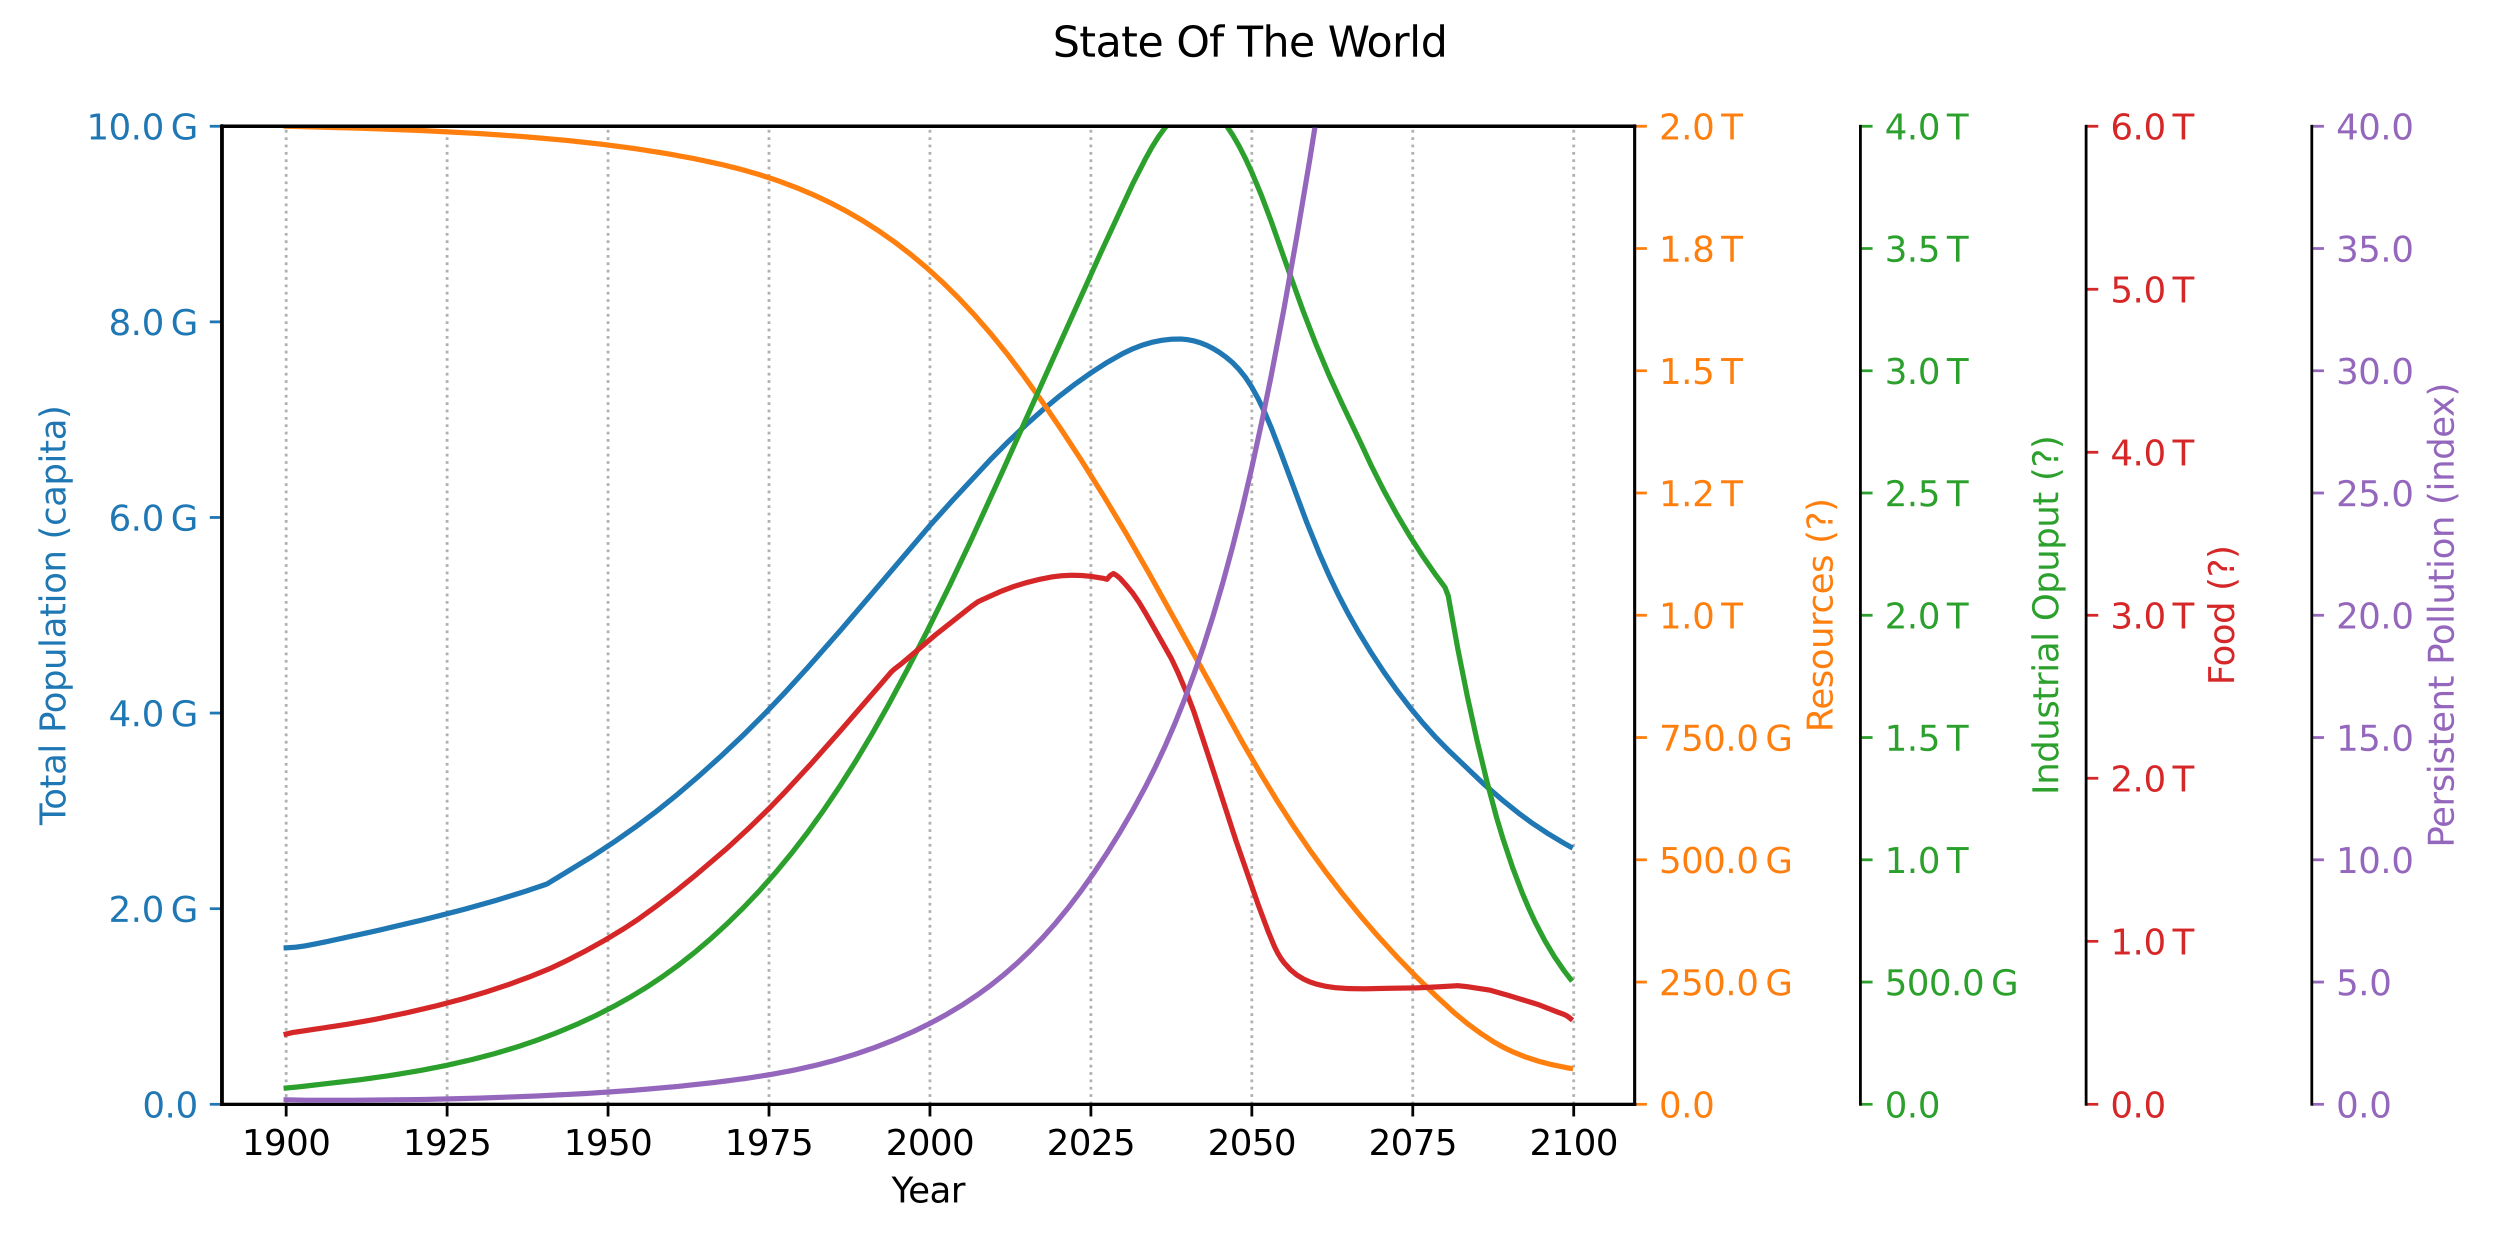 <svg xmlns="http://www.w3.org/2000/svg" xmlns:xlink="http://www.w3.org/1999/xlink" width="960" height="480" viewBox="0 0 720 360"><defs><style>*{stroke-linejoin:round;stroke-linecap:butt}</style></defs><g id="figure_1"><path id="patch_1" d="M0 360h720V0H0z" style="fill:#fff"/><g id="axes_1"><path id="patch_2" d="M63.92 318.04H470.8V36.36H63.92z" style="fill:#fff"/><g id="matplotlib.axis_1"><g id="xtick_1"><path id="line2d_1" d="M82.415 318.04V36.36" clip-path="url(#pac7e4b81dc)" style="fill:none;stroke-dasharray:.8,1.32;stroke-dashoffset:0;stroke:#b0b0b0;stroke-width:.8"/><g id="line2d_2"><defs><path id="mb99f32b065" d="M0 0v3.5" style="stroke:#000;stroke-width:.8"/></defs><use xlink:href="#mb99f32b065" x="82.415" y="318.04" style="stroke:#000;stroke-width:.8"/></g><g id="text_1" transform="matrix(.1 0 0 -.1 69.69 332.638)"><defs><path id="DejaVuSans-31" d="M794 531h1031v3560L703 3866v575l1116 225h631V531h1031V0H794v531z" transform="scale(.016)"/><path id="DejaVuSans-39" d="M703 97v575q238-113 481-172 244-59 479-59 625 0 954 420 330 420 377 1277-181-269-460-413-278-144-615-144-700 0-1108 423-408 424-408 1159 0 718 425 1152 425 435 1131 435 810 0 1236-621 427-620 427-1801 0-1103-524-1761Q2575-91 1691-91q-238 0-482 47Q966 3 703 97zm1256 1978q425 0 673 290 249 291 249 798 0 503-249 795-248 292-673 292t-673-292q-248-292-248-795 0-507 248-798 248-290 673-290z" transform="scale(.016)"/><path id="DejaVuSans-30" d="M2034 4250q-487 0-733-480-245-479-245-1442 0-959 245-1439 246-480 733-480 491 0 736 480 246 480 246 1439 0 963-246 1442-245 480-736 480zm0 500q785 0 1199-621 414-620 414-1801 0-1178-414-1799Q2819-91 2034-91q-784 0-1198 620-414 621-414 1799 0 1181 414 1801 414 621 1198 621z" transform="scale(.016)"/></defs><use xlink:href="#DejaVuSans-31"/><use xlink:href="#DejaVuSans-39" x="63.623"/><use xlink:href="#DejaVuSans-30" x="127.246"/><use xlink:href="#DejaVuSans-30" x="190.869"/></g></g><g id="xtick_2"><path id="line2d_3" d="M128.767 318.04V36.36" clip-path="url(#pac7e4b81dc)" style="fill:none;stroke-dasharray:.8,1.32;stroke-dashoffset:0;stroke:#b0b0b0;stroke-width:.8"/><use xlink:href="#mb99f32b065" id="line2d_4" x="128.767" y="318.04" style="stroke:#000;stroke-width:.8"/><g id="text_2" transform="matrix(.1 0 0 -.1 116.042 332.638)"><defs><path id="DejaVuSans-32" d="M1228 531h2203V0H469v531q359 372 979 998 621 627 780 809 303 340 423 576 121 236 121 464 0 372-261 606-261 235-680 235-297 0-627-103-329-103-704-313v638q381 153 712 231 332 78 607 78 725 0 1156-363 431-362 431-968 0-288-108-546-107-257-392-607-78-91-497-524-418-433-1181-1211z" transform="scale(.016)"/><path id="DejaVuSans-35" d="M691 4666h2478v-532H1269V2991q137 47 274 70 138 23 276 23 781 0 1237-428 457-428 457-1159 0-753-469-1171Q2575-91 1722-91q-294 0-599 50Q819 9 494 109v635q281-153 581-228t634-75q541 0 856 284 316 284 316 772 0 487-316 771-315 285-856 285-253 0-505-56-251-56-513-175v2344z" transform="scale(.016)"/></defs><use xlink:href="#DejaVuSans-31"/><use xlink:href="#DejaVuSans-39" x="63.623"/><use xlink:href="#DejaVuSans-32" x="127.246"/><use xlink:href="#DejaVuSans-35" x="190.869"/></g></g><g id="xtick_3"><path id="line2d_5" d="M175.119 318.04V36.36" clip-path="url(#pac7e4b81dc)" style="fill:none;stroke-dasharray:.8,1.32;stroke-dashoffset:0;stroke:#b0b0b0;stroke-width:.8"/><use xlink:href="#mb99f32b065" id="line2d_6" x="175.119" y="318.04" style="stroke:#000;stroke-width:.8"/><g id="text_3" transform="matrix(.1 0 0 -.1 162.394 332.638)"><use xlink:href="#DejaVuSans-31"/><use xlink:href="#DejaVuSans-39" x="63.623"/><use xlink:href="#DejaVuSans-35" x="127.246"/><use xlink:href="#DejaVuSans-30" x="190.869"/></g></g><g id="xtick_4"><path id="line2d_7" d="M221.471 318.04V36.36" clip-path="url(#pac7e4b81dc)" style="fill:none;stroke-dasharray:.8,1.32;stroke-dashoffset:0;stroke:#b0b0b0;stroke-width:.8"/><use xlink:href="#mb99f32b065" id="line2d_8" x="221.471" y="318.04" style="stroke:#000;stroke-width:.8"/><g id="text_4" transform="matrix(.1 0 0 -.1 208.746 332.638)"><defs><path id="DejaVuSans-37" d="M525 4666h3000v-269L1831 0h-659l1594 4134H525v532z" transform="scale(.016)"/></defs><use xlink:href="#DejaVuSans-31"/><use xlink:href="#DejaVuSans-39" x="63.623"/><use xlink:href="#DejaVuSans-37" x="127.246"/><use xlink:href="#DejaVuSans-35" x="190.869"/></g></g><g id="xtick_5"><path id="line2d_9" d="M267.824 318.04V36.36" clip-path="url(#pac7e4b81dc)" style="fill:none;stroke-dasharray:.8,1.32;stroke-dashoffset:0;stroke:#b0b0b0;stroke-width:.8"/><use xlink:href="#mb99f32b065" id="line2d_10" x="267.824" y="318.04" style="stroke:#000;stroke-width:.8"/><g id="text_5" transform="matrix(.1 0 0 -.1 255.099 332.638)"><use xlink:href="#DejaVuSans-32"/><use xlink:href="#DejaVuSans-30" x="63.623"/><use xlink:href="#DejaVuSans-30" x="127.246"/><use xlink:href="#DejaVuSans-30" x="190.869"/></g></g><g id="xtick_6"><path id="line2d_11" d="M314.176 318.04V36.36" clip-path="url(#pac7e4b81dc)" style="fill:none;stroke-dasharray:.8,1.32;stroke-dashoffset:0;stroke:#b0b0b0;stroke-width:.8"/><use xlink:href="#mb99f32b065" id="line2d_12" x="314.176" y="318.04" style="stroke:#000;stroke-width:.8"/><g id="text_6" transform="matrix(.1 0 0 -.1 301.45 332.638)"><use xlink:href="#DejaVuSans-32"/><use xlink:href="#DejaVuSans-30" x="63.623"/><use xlink:href="#DejaVuSans-32" x="127.246"/><use xlink:href="#DejaVuSans-35" x="190.869"/></g></g><g id="xtick_7"><path id="line2d_13" d="M360.528 318.04V36.36" clip-path="url(#pac7e4b81dc)" style="fill:none;stroke-dasharray:.8,1.32;stroke-dashoffset:0;stroke:#b0b0b0;stroke-width:.8"/><use xlink:href="#mb99f32b065" id="line2d_14" x="360.528" y="318.04" style="stroke:#000;stroke-width:.8"/><g id="text_7" transform="matrix(.1 0 0 -.1 347.803 332.638)"><use xlink:href="#DejaVuSans-32"/><use xlink:href="#DejaVuSans-30" x="63.623"/><use xlink:href="#DejaVuSans-35" x="127.246"/><use xlink:href="#DejaVuSans-30" x="190.869"/></g></g><g id="xtick_8"><path id="line2d_15" d="M406.88 318.04V36.36" clip-path="url(#pac7e4b81dc)" style="fill:none;stroke-dasharray:.8,1.32;stroke-dashoffset:0;stroke:#b0b0b0;stroke-width:.8"/><use xlink:href="#mb99f32b065" id="line2d_16" x="406.88" y="318.04" style="stroke:#000;stroke-width:.8"/><g id="text_8" transform="matrix(.1 0 0 -.1 394.155 332.638)"><use xlink:href="#DejaVuSans-32"/><use xlink:href="#DejaVuSans-30" x="63.623"/><use xlink:href="#DejaVuSans-37" x="127.246"/><use xlink:href="#DejaVuSans-35" x="190.869"/></g></g><g id="xtick_9"><path id="line2d_17" d="M453.232 318.04V36.36" clip-path="url(#pac7e4b81dc)" style="fill:none;stroke-dasharray:.8,1.32;stroke-dashoffset:0;stroke:#b0b0b0;stroke-width:.8"/><use xlink:href="#mb99f32b065" id="line2d_18" x="453.232" y="318.04" style="stroke:#000;stroke-width:.8"/><g id="text_9" transform="matrix(.1 0 0 -.1 440.507 332.638)"><use xlink:href="#DejaVuSans-32"/><use xlink:href="#DejaVuSans-31" x="63.623"/><use xlink:href="#DejaVuSans-30" x="127.246"/><use xlink:href="#DejaVuSans-30" x="190.869"/></g></g><g id="text_10" transform="matrix(.1 0 0 -.1 256.772 346.317)"><defs><path id="DejaVuSans-59" d="M-13 4666h679l1293-1919 1285 1919h678L2272 2222V0h-634v2222L-13 4666z" transform="scale(.016)"/><path id="DejaVuSans-65" d="M3597 1894v-281H953q38-594 358-905t892-311q331 0 642 81t618 244V178Q3153 47 2828-22t-659-69q-838 0-1327 487-489 488-489 1320 0 859 464 1363 464 505 1252 505 706 0 1117-455 411-454 411-1235zm-575 169q-6 471-264 752-258 282-683 282-481 0-770-272t-333-766l2050 4z" transform="scale(.016)"/><path id="DejaVuSans-61" d="M2194 1759q-697 0-966-159t-269-544q0-306 202-486 202-179 548-179 479 0 768 339t289 901v128h-572zm1147 238V0h-575v531q-197-318-491-470T1556-91q-537 0-855 302-317 302-317 808 0 590 395 890 396 300 1180 300h807v57q0 397-261 614t-733 217q-300 0-585-72-284-72-546-216v532q315 122 612 182 297 61 578 61 760 0 1135-394 375-393 375-1193z" transform="scale(.016)"/><path id="DejaVuSans-72" d="M2631 2963q-97 56-211 82-114 27-251 27-488 0-749-317t-261-911V0H581v3500h578v-544q182 319 472 473 291 155 707 155 59 0 131-8 72-7 159-23l3-590z" transform="scale(.016)"/></defs><use xlink:href="#DejaVuSans-59"/><use xlink:href="#DejaVuSans-65" x="47.834"/><use xlink:href="#DejaVuSans-61" x="109.357"/><use xlink:href="#DejaVuSans-72" x="170.637"/></g></g><g id="matplotlib.axis_2"><g id="ytick_1"><g id="line2d_19"><defs><path id="m8dda32ff26" d="M0 0h-3.5" style="stroke:#1f77b4;stroke-width:.8"/></defs><use xlink:href="#m8dda32ff26" x="63.92" y="318.04" style="fill:#1f77b4;stroke:#1f77b4;stroke-width:.8"/></g><g id="text_11" style="fill:#1f77b4" transform="matrix(.1 0 0 -.1 41.017 321.84)"><defs><path id="DejaVuSans-2e" d="M684 794h660V0H684v794z" transform="scale(.016)"/></defs><use xlink:href="#DejaVuSans-30"/><use xlink:href="#DejaVuSans-2e" x="63.623"/><use xlink:href="#DejaVuSans-30" x="95.41"/></g></g><g id="ytick_2"><use xlink:href="#m8dda32ff26" id="line2d_20" x="63.92" y="261.704" style="fill:#1f77b4;stroke:#1f77b4;stroke-width:.8"/><g id="text_12" style="fill:#1f77b4" transform="matrix(.1 0 0 -.1 31.272 265.503)"><defs><path id="DejaVuSans-47" d="M3809 666v1253H2778v519h1656V434q-365-259-806-392-440-133-940-133-1094 0-1712 639-617 640-617 1780 0 1144 617 1783 618 639 1712 639 456 0 867-113 411-112 758-331v-672q-350 297-744 447t-828 150q-857 0-1287-478-429-478-429-1425 0-944 429-1422 430-478 1287-478 334 0 596 58 263 58 472 180z" transform="scale(.016)"/></defs><use xlink:href="#DejaVuSans-32"/><use xlink:href="#DejaVuSans-2e" x="63.623"/><use xlink:href="#DejaVuSans-30" x="95.41"/><use xlink:href="#DejaVuSans-2009" x="159.033"/><use xlink:href="#DejaVuSans-47" x="179.004"/></g></g><g id="ytick_3"><use xlink:href="#m8dda32ff26" id="line2d_21" x="63.92" y="205.368" style="fill:#1f77b4;stroke:#1f77b4;stroke-width:.8"/><g id="text_13" style="fill:#1f77b4" transform="matrix(.1 0 0 -.1 31.272 209.167)"><defs><path id="DejaVuSans-34" d="M2419 4116 825 1625h1594v2491zm-166 550h794V1625h666v-525h-666V0h-628v1100H313v609l1940 2957z" transform="scale(.016)"/></defs><use xlink:href="#DejaVuSans-34"/><use xlink:href="#DejaVuSans-2e" x="63.623"/><use xlink:href="#DejaVuSans-30" x="95.41"/><use xlink:href="#DejaVuSans-2009" x="159.033"/><use xlink:href="#DejaVuSans-47" x="179.004"/></g></g><g id="ytick_4"><use xlink:href="#m8dda32ff26" id="line2d_22" x="63.92" y="149.032" style="fill:#1f77b4;stroke:#1f77b4;stroke-width:.8"/><g id="text_14" style="fill:#1f77b4" transform="matrix(.1 0 0 -.1 31.272 152.831)"><defs><path id="DejaVuSans-36" d="M2113 2584q-425 0-674-291-248-290-248-796 0-503 248-796 249-292 674-292t673 292q248 293 248 796 0 506-248 796-248 291-673 291zm1253 1979v-575q-238 112-480 171-242 60-480 60-625 0-955-422-329-422-376-1275 184 272 462 417 279 145 613 145 703 0 1111-427 408-426 408-1160 0-719-425-1154Q2819-91 2113-91q-810 0-1238 620-428 621-428 1799 0 1106 525 1764t1409 658q238 0 480-47t505-140z" transform="scale(.016)"/></defs><use xlink:href="#DejaVuSans-36"/><use xlink:href="#DejaVuSans-2e" x="63.623"/><use xlink:href="#DejaVuSans-30" x="95.41"/><use xlink:href="#DejaVuSans-2009" x="159.033"/><use xlink:href="#DejaVuSans-47" x="179.004"/></g></g><g id="ytick_5"><use xlink:href="#m8dda32ff26" id="line2d_23" x="63.92" y="92.696" style="fill:#1f77b4;stroke:#1f77b4;stroke-width:.8"/><g id="text_15" style="fill:#1f77b4" transform="matrix(.1 0 0 -.1 31.272 96.495)"><defs><path id="DejaVuSans-38" d="M2034 2216q-450 0-708-241-257-241-257-662 0-422 257-663 258-241 708-241t709 242q260 243 260 662 0 421-258 662-257 241-711 241zm-631 268q-406 100-633 378-226 279-226 679 0 559 398 884 399 325 1092 325 697 0 1094-325t397-884q0-400-227-679-226-278-629-378 456-106 710-416 255-309 255-755 0-679-414-1042Q2806-91 2034-91q-771 0-1186 362-414 363-414 1042 0 446 256 755 257 310 713 416zm-231 997q0-362 226-565 227-203 636-203 407 0 636 203 230 203 230 565 0 363-230 566-229 203-636 203-409 0-636-203-226-203-226-566z" transform="scale(.016)"/></defs><use xlink:href="#DejaVuSans-38"/><use xlink:href="#DejaVuSans-2e" x="63.623"/><use xlink:href="#DejaVuSans-30" x="95.41"/><use xlink:href="#DejaVuSans-2009" x="159.033"/><use xlink:href="#DejaVuSans-47" x="179.004"/></g></g><g id="ytick_6"><use xlink:href="#m8dda32ff26" id="line2d_24" x="63.92" y="36.36" style="fill:#1f77b4;stroke:#1f77b4;stroke-width:.8"/><g id="text_16" style="fill:#1f77b4" transform="matrix(.1 0 0 -.1 24.91 40.16)"><use xlink:href="#DejaVuSans-31"/><use xlink:href="#DejaVuSans-30" x="63.623"/><use xlink:href="#DejaVuSans-2e" x="127.246"/><use xlink:href="#DejaVuSans-30" x="159.033"/><use xlink:href="#DejaVuSans-2009" x="222.656"/><use xlink:href="#DejaVuSans-47" x="242.627"/></g></g><g id="text_17" style="fill:#1f77b4" transform="matrix(0 -.1 -.1 0 18.83 237.623)"><defs><path id="DejaVuSans-54" d="M-19 4666h3947v-532H2272V0h-634v4134H-19v532z" transform="scale(.016)"/><path id="DejaVuSans-6f" d="M1959 3097q-462 0-731-361t-269-989q0-628 267-989 268-361 733-361 460 0 728 362 269 363 269 988 0 622-269 986-268 364-728 364zm0 487q750 0 1178-488 429-487 429-1349 0-859-429-1349Q2709-91 1959-91q-753 0-1180 489-426 490-426 1349 0 862 426 1349 427 488 1180 488z" transform="scale(.016)"/><path id="DejaVuSans-74" d="M1172 4494v-994h1184v-447H1172V1153q0-428 117-550t477-122h590V0h-590q-666 0-919 248-253 249-253 905v1900H172v447h422v994h578z" transform="scale(.016)"/><path id="DejaVuSans-6c" d="M603 4863h575V0H603v4863z" transform="scale(.016)"/><path id="DejaVuSans-50" d="M1259 4147V2394h794q441 0 681 228 241 228 241 650 0 419-241 647-240 228-681 228h-794zm-631 519h1425q785 0 1186-355 402-355 402-1039 0-691-402-1044-401-353-1186-353h-794V0H628v4666z" transform="scale(.016)"/><path id="DejaVuSans-70" d="M1159 525v-1856H581v4831h578v-531q182 312 458 463 277 152 661 152 638 0 1036-506 399-506 399-1331T3314 415Q2916-91 2278-91q-384 0-661 152-276 152-458 464zm1957 1222q0 634-261 995t-717 361q-457 0-718-361t-261-995q0-634 261-995t718-361q456 0 717 361t261 995z" transform="scale(.016)"/><path id="DejaVuSans-75" d="M544 1381v2119h575V1403q0-497 193-746 194-248 582-248 465 0 735 297 271 297 271 810v1984h575V0h-575v538q-209-319-486-474-276-155-642-155-603 0-916 375-312 375-312 1097zm1447 2203z" transform="scale(.016)"/><path id="DejaVuSans-69" d="M603 3500h575V0H603v3500zm0 1363h575v-729H603v729z" transform="scale(.016)"/><path id="DejaVuSans-6e" d="M3513 2113V0h-575v2094q0 497-194 743-194 247-581 247-466 0-735-297-269-296-269-809V0H581v3500h578v-544q207 316 486 472 280 156 646 156 603 0 912-373 310-373 310-1098z" transform="scale(.016)"/><path id="DejaVuSans-28" d="M1984 4856q-418-718-622-1422-203-703-203-1425 0-721 205-1429t620-1424h-500Q1016-109 783 600T550 2009q0 697 231 1403 232 707 703 1444h500z" transform="scale(.016)"/><path id="DejaVuSans-63" d="M3122 3366v-538q-244 135-489 202t-495 67q-560 0-870-355-309-354-309-995t309-996q310-354 870-354 250 0 495 67t489 202V134Q2881 22 2623-34q-257-57-548-57-791 0-1257 497-465 497-465 1341 0 856 470 1346 471 491 1290 491 265 0 518-55 253-54 491-163z" transform="scale(.016)"/><path id="DejaVuSans-29" d="M513 4856h500q468-737 701-1444 233-706 233-1403 0-700-233-1409T1013-844H513q415 716 620 1424t205 1429q0 722-205 1425-205 704-620 1422z" transform="scale(.016)"/></defs><use xlink:href="#DejaVuSans-54"/><use xlink:href="#DejaVuSans-6f" x="44.084"/><use xlink:href="#DejaVuSans-74" x="105.266"/><use xlink:href="#DejaVuSans-61" x="144.475"/><use xlink:href="#DejaVuSans-6c" x="205.754"/><use xlink:href="#DejaVuSans-20" x="233.537"/><use xlink:href="#DejaVuSans-50" x="265.324"/><use xlink:href="#DejaVuSans-6f" x="322.002"/><use xlink:href="#DejaVuSans-70" x="383.184"/><use xlink:href="#DejaVuSans-75" x="446.66"/><use xlink:href="#DejaVuSans-6c" x="510.039"/><use xlink:href="#DejaVuSans-61" x="537.822"/><use xlink:href="#DejaVuSans-74" x="599.102"/><use xlink:href="#DejaVuSans-69" x="638.311"/><use xlink:href="#DejaVuSans-6f" x="666.094"/><use xlink:href="#DejaVuSans-6e" x="727.275"/><use xlink:href="#DejaVuSans-20" x="790.654"/><use xlink:href="#DejaVuSans-28" x="822.441"/><use xlink:href="#DejaVuSans-63" x="861.455"/><use xlink:href="#DejaVuSans-61" x="916.436"/><use xlink:href="#DejaVuSans-70" x="977.715"/><use xlink:href="#DejaVuSans-69" x="1041.191"/><use xlink:href="#DejaVuSans-74" x="1068.975"/><use xlink:href="#DejaVuSans-61" x="1108.184"/><use xlink:href="#DejaVuSans-29" x="1169.463"/></g></g><path id="line2d_25" d="m82.415 272.971 2.78-.173 2.782-.397 5.562-1.095 14.833-3.238 13.905-3.27 11.125-2.84 9.27-2.593 8.344-2.573 6.49-2.196 12.978-7.916 6.49-4.27 6.488-4.561 5.563-4.18 5.562-4.46 6.49-5.54 6.489-5.829 6.489-6.125 6.49-6.47 5.562-5.84 6.489-7.126 9.27-10.517 9.27-10.83 16.688-19.596 6.489-7.207 11.124-11.964 4.636-4.693 5.562-5.269 4.635-4.114 4.635-3.848 4.636-3.57 4.635-3.287 4.635-2.987 4.635-2.627 2.781-1.313 2.781-1.07 2.782-.813 2.78-.564 2.782-.32 2.781-.05 1.854.177 1.854.353 1.854.543 1.854.744 1.854.942 1.855 1.135 1.854 1.342 1.854 1.555 1.854 1.922 1.854 2.313 1.854 2.848 1.854 3.388 1.854 3.867 1.854 4.354 2.781 7.256 7.417 19.93 3.708 9.147 2.781 6.304 2.781 5.79 2.781 5.322 2.781 4.906 3.709 6.093 3.708 5.649 3.708 5.225 3.708 4.857 3.708 4.499 3.709 4.144 3.708 3.779 10.197 9.736 5.563 4.791 4.635 3.723 3.708 2.729 4.635 3.074 4.635 2.785 1.854 1.033h0" clip-path="url(#pac7e4b81dc)" style="fill:none;stroke:#1f77b4;stroke-width:1.5;stroke-linecap:square"/><path id="patch_3" d="M63.92 318.04V36.36" style="fill:none;stroke:#000;stroke-width:.8;stroke-linejoin:miter;stroke-linecap:square"/><path id="patch_4" d="M470.8 318.04V36.36" style="fill:none;stroke:#000;stroke-width:.8;stroke-linejoin:miter;stroke-linecap:square"/><path id="patch_5" d="M63.92 318.04H470.8" style="fill:none;stroke:#000;stroke-width:.8;stroke-linejoin:miter;stroke-linecap:square"/><path id="patch_6" d="M63.92 36.36H470.8" style="fill:none;stroke:#000;stroke-width:.8;stroke-linejoin:miter;stroke-linecap:square"/></g><g id="axes_2"><g id="matplotlib.axis_3"><g id="ytick_7"><g id="line2d_26"><defs><path id="m9656d12b84" d="M0 0h3.5" style="stroke:#ff7f0e;stroke-width:.8"/></defs><use xlink:href="#m9656d12b84" x="470.8" y="318.04" style="fill:#ff7f0e;stroke:#ff7f0e;stroke-width:.8"/></g><g id="text_18" style="fill:#ff7f0e" transform="matrix(.1 0 0 -.1 477.8 321.84)"><use xlink:href="#DejaVuSans-30"/><use xlink:href="#DejaVuSans-2e" x="63.623"/><use xlink:href="#DejaVuSans-30" x="95.41"/></g></g><g id="ytick_8"><use xlink:href="#m9656d12b84" id="line2d_27" x="470.8" y="282.83" style="fill:#ff7f0e;stroke:#ff7f0e;stroke-width:.8"/><g id="text_19" style="fill:#ff7f0e" transform="matrix(.1 0 0 -.1 477.8 286.63)"><use xlink:href="#DejaVuSans-32"/><use xlink:href="#DejaVuSans-35" x="63.623"/><use xlink:href="#DejaVuSans-30" x="127.246"/><use xlink:href="#DejaVuSans-2e" x="190.869"/><use xlink:href="#DejaVuSans-30" x="222.656"/><use xlink:href="#DejaVuSans-2009" x="286.279"/><use xlink:href="#DejaVuSans-47" x="306.25"/></g></g><g id="ytick_9"><use xlink:href="#m9656d12b84" id="line2d_28" x="470.8" y="247.62" style="fill:#ff7f0e;stroke:#ff7f0e;stroke-width:.8"/><g id="text_20" style="fill:#ff7f0e" transform="matrix(.1 0 0 -.1 477.8 251.42)"><use xlink:href="#DejaVuSans-35"/><use xlink:href="#DejaVuSans-30" x="63.623"/><use xlink:href="#DejaVuSans-30" x="127.246"/><use xlink:href="#DejaVuSans-2e" x="190.869"/><use xlink:href="#DejaVuSans-30" x="222.656"/><use xlink:href="#DejaVuSans-2009" x="286.279"/><use xlink:href="#DejaVuSans-47" x="306.25"/></g></g><g id="ytick_10"><use xlink:href="#m9656d12b84" id="line2d_29" x="470.8" y="212.41" style="fill:#ff7f0e;stroke:#ff7f0e;stroke-width:.8"/><g id="text_21" style="fill:#ff7f0e" transform="matrix(.1 0 0 -.1 477.8 216.21)"><use xlink:href="#DejaVuSans-37"/><use xlink:href="#DejaVuSans-35" x="63.623"/><use xlink:href="#DejaVuSans-30" x="127.246"/><use xlink:href="#DejaVuSans-2e" x="190.869"/><use xlink:href="#DejaVuSans-30" x="222.656"/><use xlink:href="#DejaVuSans-2009" x="286.279"/><use xlink:href="#DejaVuSans-47" x="306.25"/></g></g><g id="ytick_11"><use xlink:href="#m9656d12b84" id="line2d_30" x="470.8" y="177.2" style="fill:#ff7f0e;stroke:#ff7f0e;stroke-width:.8"/><g id="text_22" style="fill:#ff7f0e" transform="matrix(.1 0 0 -.1 477.8 181)"><use xlink:href="#DejaVuSans-31"/><use xlink:href="#DejaVuSans-2e" x="63.623"/><use xlink:href="#DejaVuSans-30" x="95.41"/><use xlink:href="#DejaVuSans-2009" x="159.033"/><use xlink:href="#DejaVuSans-54" x="179.004"/></g></g><g id="ytick_12"><use xlink:href="#m9656d12b84" id="line2d_31" x="470.8" y="141.99" style="fill:#ff7f0e;stroke:#ff7f0e;stroke-width:.8"/><g id="text_23" style="fill:#ff7f0e" transform="matrix(.1 0 0 -.1 477.8 145.79)"><use xlink:href="#DejaVuSans-31"/><use xlink:href="#DejaVuSans-2e" x="63.623"/><use xlink:href="#DejaVuSans-32" x="95.41"/><use xlink:href="#DejaVuSans-2009" x="159.033"/><use xlink:href="#DejaVuSans-54" x="179.004"/></g></g><g id="ytick_13"><use xlink:href="#m9656d12b84" id="line2d_32" x="470.8" y="106.78" style="fill:#ff7f0e;stroke:#ff7f0e;stroke-width:.8"/><g id="text_24" style="fill:#ff7f0e" transform="matrix(.1 0 0 -.1 477.8 110.58)"><use xlink:href="#DejaVuSans-31"/><use xlink:href="#DejaVuSans-2e" x="63.623"/><use xlink:href="#DejaVuSans-35" x="95.41"/><use xlink:href="#DejaVuSans-2009" x="159.033"/><use xlink:href="#DejaVuSans-54" x="179.004"/></g></g><g id="ytick_14"><use xlink:href="#m9656d12b84" id="line2d_33" x="470.8" y="71.57" style="fill:#ff7f0e;stroke:#ff7f0e;stroke-width:.8"/><g id="text_25" style="fill:#ff7f0e" transform="matrix(.1 0 0 -.1 477.8 75.37)"><use xlink:href="#DejaVuSans-31"/><use xlink:href="#DejaVuSans-2e" x="63.623"/><use xlink:href="#DejaVuSans-38" x="95.41"/><use xlink:href="#DejaVuSans-2009" x="159.033"/><use xlink:href="#DejaVuSans-54" x="179.004"/></g></g><g id="ytick_15"><use xlink:href="#m9656d12b84" id="line2d_34" x="470.8" y="36.36" style="fill:#ff7f0e;stroke:#ff7f0e;stroke-width:.8"/><g id="text_26" style="fill:#ff7f0e" transform="matrix(.1 0 0 -.1 477.8 40.16)"><use xlink:href="#DejaVuSans-32"/><use xlink:href="#DejaVuSans-2e" x="63.623"/><use xlink:href="#DejaVuSans-30" x="95.41"/><use xlink:href="#DejaVuSans-2009" x="159.033"/><use xlink:href="#DejaVuSans-54" x="179.004"/></g></g><g id="text_27" style="fill:#ff7f0e" transform="matrix(0 -.1 -.1 0 527.772 210.877)"><defs><path id="DejaVuSans-52" d="M2841 2188q203-69 395-294t386-619L4263 0h-679l-596 1197q-232 469-449 622t-592 153h-688V0H628v4666h1425q800 0 1194-335 394-334 394-1009 0-441-205-732-205-290-595-402zM1259 4147V2491h794q456 0 689 211t233 620q0 409-233 617t-689 208h-794z" transform="scale(.016)"/><path id="DejaVuSans-73" d="M2834 3397v-544q-243 125-506 187-262 63-544 63-428 0-642-131t-214-394q0-200 153-314t616-217l197-44q612-131 870-370t258-667q0-488-386-773Q2250-91 1575-91q-281 0-586 55T347 128v594q319-166 628-249 309-82 613-82 406 0 624 139 219 139 219 392 0 234-158 359-157 125-692 241l-200 47q-534 112-772 345-237 233-237 639 0 494 350 762 350 269 994 269 318 0 599-47 282-46 519-140z" transform="scale(.016)"/><path id="DejaVuSans-3f" d="M1222 794h634V0h-634v794zm616 459h-597v481q0 316 87 519 88 203 369 472l281 278q178 166 258 313t80 300q0 278-205 450t-542 172q-247 0-527-110-279-109-583-319v588q294 178 595 265 302 88 624 88 575 0 923-303 349-303 349-800 0-238-113-452-112-214-393-482l-275-269q-147-147-208-230t-86-161q-19-65-28-159t-9-256v-385z" transform="scale(.016)"/></defs><use xlink:href="#DejaVuSans-52"/><use xlink:href="#DejaVuSans-65" x="64.982"/><use xlink:href="#DejaVuSans-73" x="126.506"/><use xlink:href="#DejaVuSans-6f" x="178.605"/><use xlink:href="#DejaVuSans-75" x="239.787"/><use xlink:href="#DejaVuSans-72" x="303.166"/><use xlink:href="#DejaVuSans-63" x="342.029"/><use xlink:href="#DejaVuSans-65" x="397.01"/><use xlink:href="#DejaVuSans-73" x="458.533"/><use xlink:href="#DejaVuSans-20" x="510.633"/><use xlink:href="#DejaVuSans-28" x="542.42"/><use xlink:href="#DejaVuSans-3f" x="581.434"/><use xlink:href="#DejaVuSans-29" x="634.51"/></g></g><path id="line2d_35" d="m82.415 36.36 21.322.565 18.54.711 15.76.831 12.979.898 12.051 1.062 10.198 1.112 9.27 1.215 9.27 1.449 8.344 1.538 7.417 1.584 5.562 1.373 5.562 1.593 5.562 1.833 5.563 2.098 4.635 1.97 4.635 2.189 4.635 2.425 4.636 2.682 4.635 2.955 4.635 3.248 4.635 3.56 4.635 3.886 4.636 4.228 4.635 4.582 4.635 4.952 4.635 5.334 4.636 5.724 4.635 6.122 5.562 7.773 5.562 8.145 5.563 8.509 6.489 10.378 6.49 10.847 6.489 11.287 8.343 15.017 18.54 33.638 5.563 9.57 4.635 7.598 4.636 7.19 4.635 6.775 4.635 6.386 4.635 6.037 5.563 6.836 4.635 5.37 5.562 6.08 5.562 5.73 5.563 5.417 5.562 5.114 3.708 3.05 3.708 2.727 3.708 2.433 2.782 1.571 2.78 1.35 3.709 1.5 3.708 1.21 3.708.973 4.635.942.927.159h0" clip-path="url(#pac7e4b81dc)" style="fill:none;stroke:#ff7f0e;stroke-width:1.5;stroke-linecap:square"/><path id="patch_7" d="M63.92 318.04V36.36" style="fill:none;stroke:#000;stroke-width:.8;stroke-linejoin:miter;stroke-linecap:square"/><path id="patch_8" d="M470.8 318.04V36.36" style="fill:none;stroke:#000;stroke-width:.8;stroke-linejoin:miter;stroke-linecap:square"/><path id="patch_9" d="M63.92 318.04H470.8" style="fill:none;stroke:#000;stroke-width:.8;stroke-linejoin:miter;stroke-linecap:square"/><path id="patch_10" d="M63.92 36.36H470.8" style="fill:none;stroke:#000;stroke-width:.8;stroke-linejoin:miter;stroke-linecap:square"/></g><g id="axes_3"><g id="matplotlib.axis_4"><g id="ytick_16"><g id="line2d_36"><defs><path id="mab8578ec46" d="M0 0h3.5" style="stroke:#2ca02c;stroke-width:.8"/></defs><use xlink:href="#mab8578ec46" x="535.8" y="318.04" style="fill:#2ca02c;stroke:#2ca02c;stroke-width:.8"/></g><g id="text_28" style="fill:#2ca02c" transform="matrix(.1 0 0 -.1 542.8 321.84)"><use xlink:href="#DejaVuSans-30"/><use xlink:href="#DejaVuSans-2e" x="63.623"/><use xlink:href="#DejaVuSans-30" x="95.41"/></g></g><g id="ytick_17"><use xlink:href="#mab8578ec46" id="line2d_37" x="535.8" y="282.83" style="fill:#2ca02c;stroke:#2ca02c;stroke-width:.8"/><g id="text_29" style="fill:#2ca02c" transform="matrix(.1 0 0 -.1 542.8 286.63)"><use xlink:href="#DejaVuSans-35"/><use xlink:href="#DejaVuSans-30" x="63.623"/><use xlink:href="#DejaVuSans-30" x="127.246"/><use xlink:href="#DejaVuSans-2e" x="190.869"/><use xlink:href="#DejaVuSans-30" x="222.656"/><use xlink:href="#DejaVuSans-2009" x="286.279"/><use xlink:href="#DejaVuSans-47" x="306.25"/></g></g><g id="ytick_18"><use xlink:href="#mab8578ec46" id="line2d_38" x="535.8" y="247.62" style="fill:#2ca02c;stroke:#2ca02c;stroke-width:.8"/><g id="text_30" style="fill:#2ca02c" transform="matrix(.1 0 0 -.1 542.8 251.42)"><use xlink:href="#DejaVuSans-31"/><use xlink:href="#DejaVuSans-2e" x="63.623"/><use xlink:href="#DejaVuSans-30" x="95.41"/><use xlink:href="#DejaVuSans-2009" x="159.033"/><use xlink:href="#DejaVuSans-54" x="179.004"/></g></g><g id="ytick_19"><use xlink:href="#mab8578ec46" id="line2d_39" x="535.8" y="212.41" style="fill:#2ca02c;stroke:#2ca02c;stroke-width:.8"/><g id="text_31" style="fill:#2ca02c" transform="matrix(.1 0 0 -.1 542.8 216.21)"><use xlink:href="#DejaVuSans-31"/><use xlink:href="#DejaVuSans-2e" x="63.623"/><use xlink:href="#DejaVuSans-35" x="95.41"/><use xlink:href="#DejaVuSans-2009" x="159.033"/><use xlink:href="#DejaVuSans-54" x="179.004"/></g></g><g id="ytick_20"><use xlink:href="#mab8578ec46" id="line2d_40" x="535.8" y="177.2" style="fill:#2ca02c;stroke:#2ca02c;stroke-width:.8"/><g id="text_32" style="fill:#2ca02c" transform="matrix(.1 0 0 -.1 542.8 181)"><use xlink:href="#DejaVuSans-32"/><use xlink:href="#DejaVuSans-2e" x="63.623"/><use xlink:href="#DejaVuSans-30" x="95.41"/><use xlink:href="#DejaVuSans-2009" x="159.033"/><use xlink:href="#DejaVuSans-54" x="179.004"/></g></g><g id="ytick_21"><use xlink:href="#mab8578ec46" id="line2d_41" x="535.8" y="141.99" style="fill:#2ca02c;stroke:#2ca02c;stroke-width:.8"/><g id="text_33" style="fill:#2ca02c" transform="matrix(.1 0 0 -.1 542.8 145.79)"><use xlink:href="#DejaVuSans-32"/><use xlink:href="#DejaVuSans-2e" x="63.623"/><use xlink:href="#DejaVuSans-35" x="95.41"/><use xlink:href="#DejaVuSans-2009" x="159.033"/><use xlink:href="#DejaVuSans-54" x="179.004"/></g></g><g id="ytick_22"><use xlink:href="#mab8578ec46" id="line2d_42" x="535.8" y="106.78" style="fill:#2ca02c;stroke:#2ca02c;stroke-width:.8"/><g id="text_34" style="fill:#2ca02c" transform="matrix(.1 0 0 -.1 542.8 110.58)"><defs><path id="DejaVuSans-33" d="M2597 2516q453-97 707-404 255-306 255-756 0-690-475-1069Q2609-91 1734-91q-293 0-604 58T488 141v609q262-153 574-231 313-78 654-78 593 0 904 234t311 681q0 413-289 645-289 233-804 233h-544v519h569q465 0 712 186t247 536q0 359-255 551-254 193-729 193-260 0-557-57-297-56-653-174v562q360 100 674 150t592 50q719 0 1137-327 419-326 419-882 0-388-222-655t-631-370z" transform="scale(.016)"/></defs><use xlink:href="#DejaVuSans-33"/><use xlink:href="#DejaVuSans-2e" x="63.623"/><use xlink:href="#DejaVuSans-30" x="95.41"/><use xlink:href="#DejaVuSans-2009" x="159.033"/><use xlink:href="#DejaVuSans-54" x="179.004"/></g></g><g id="ytick_23"><use xlink:href="#mab8578ec46" id="line2d_43" x="535.8" y="71.57" style="fill:#2ca02c;stroke:#2ca02c;stroke-width:.8"/><g id="text_35" style="fill:#2ca02c" transform="matrix(.1 0 0 -.1 542.8 75.37)"><use xlink:href="#DejaVuSans-33"/><use xlink:href="#DejaVuSans-2e" x="63.623"/><use xlink:href="#DejaVuSans-35" x="95.41"/><use xlink:href="#DejaVuSans-2009" x="159.033"/><use xlink:href="#DejaVuSans-54" x="179.004"/></g></g><g id="ytick_24"><use xlink:href="#mab8578ec46" id="line2d_44" x="535.8" y="36.36" style="fill:#2ca02c;stroke:#2ca02c;stroke-width:.8"/><g id="text_36" style="fill:#2ca02c" transform="matrix(.1 0 0 -.1 542.8 40.16)"><use xlink:href="#DejaVuSans-34"/><use xlink:href="#DejaVuSans-2e" x="63.623"/><use xlink:href="#DejaVuSans-30" x="95.41"/><use xlink:href="#DejaVuSans-2009" x="159.033"/><use xlink:href="#DejaVuSans-54" x="179.004"/></g></g><g id="text_37" style="fill:#2ca02c" transform="matrix(0 -.1 -.1 0 592.772 228.965)"><defs><path id="DejaVuSans-49" d="M628 4666h631V0H628v4666z" transform="scale(.016)"/><path id="DejaVuSans-64" d="M2906 2969v1894h575V0h-575v525q-181-312-458-464-276-152-664-152-634 0-1033 506-398 507-398 1332t398 1331q399 506 1033 506 388 0 664-152 277-151 458-463zM947 1747q0-634 261-995t717-361q456 0 718 361 263 361 263 995t-263 995q-262 361-718 361t-717-361q-261-361-261-995z" transform="scale(.016)"/><path id="DejaVuSans-4f" d="M2522 4238q-688 0-1093-513-404-512-404-1397 0-881 404-1394 405-512 1093-512 687 0 1089 512 402 513 402 1394 0 885-402 1397-402 513-1089 513zm0 512q981 0 1568-658 588-658 588-1764 0-1103-588-1761Q3503-91 2522-91q-984 0-1574 656-589 657-589 1763t589 1764q590 658 1574 658z" transform="scale(.016)"/></defs><use xlink:href="#DejaVuSans-49"/><use xlink:href="#DejaVuSans-6e" x="29.492"/><use xlink:href="#DejaVuSans-64" x="92.871"/><use xlink:href="#DejaVuSans-75" x="156.348"/><use xlink:href="#DejaVuSans-73" x="219.727"/><use xlink:href="#DejaVuSans-74" x="271.826"/><use xlink:href="#DejaVuSans-72" x="311.035"/><use xlink:href="#DejaVuSans-69" x="352.148"/><use xlink:href="#DejaVuSans-61" x="379.932"/><use xlink:href="#DejaVuSans-6c" x="441.211"/><use xlink:href="#DejaVuSans-20" x="468.994"/><use xlink:href="#DejaVuSans-4f" x="500.781"/><use xlink:href="#DejaVuSans-70" x="579.492"/><use xlink:href="#DejaVuSans-75" x="642.969"/><use xlink:href="#DejaVuSans-70" x="706.348"/><use xlink:href="#DejaVuSans-75" x="769.824"/><use xlink:href="#DejaVuSans-74" x="833.203"/><use xlink:href="#DejaVuSans-20" x="872.412"/><use xlink:href="#DejaVuSans-28" x="904.199"/><use xlink:href="#DejaVuSans-3f" x="943.213"/><use xlink:href="#DejaVuSans-29" x="996.289"/></g></g><path id="line2d_45" d="m82.415 313.357 4.635-.463 16.687-1.941 9.27-1.312 8.343-1.4 7.417-1.459 7.416-1.694 6.49-1.707 6.489-1.947 5.562-1.886 5.562-2.106 5.563-2.321 5.562-2.565 5.562-2.838 4.635-2.594 4.636-2.825 4.635-3.082 4.635-3.355 4.635-3.643 4.635-3.947 4.636-4.253 4.635-4.556 4.635-4.88 4.635-5.232 4.636-5.612 4.635-6.014 4.635-6.43 4.635-6.862 4.635-7.304 4.636-7.75 4.635-8.205 5.562-10.374 5.562-10.804 6.49-13.15 6.49-13.719 9.27-20.3 15.76-35.14 12.05-26.762 9.271-19.997 3.709-7.261 1.854-3.346 1.854-2.95 1.854-2.552 1.854-2.18 1.854-1.776 1.854-1.34.927-.5.927-.369.927-.237.927-.094.927.058.927.207.927.355.927.5.927.645 1.855 1.709 1.854 2.247 1.854 2.751 1.854 3.215 1.854 3.628 1.854 4.004 2.781 6.685 2.781 7.374 4.636 13.174 4.635 12.869 3.708 9.568 3.708 8.823 3.708 8.083 5.563 11.675 2.78 5.998 3.709 7.384 3.708 6.763 3.708 6.245 3.708 5.78 3.709 5.348 2.78 3.743.928 2.414 2.78 15.35 2.782 13.868 2.781 12.626 2.781 11.516 2.781 10.41 1.855 6.18 2.78 8.306 2.782 7.332 1.854 4.379 1.854 3.997 2.781 5.344 2.781 4.655 2.781 4.05 1.854 2.41h0" clip-path="url(#pac7e4b81dc)" style="fill:none;stroke:#2ca02c;stroke-width:1.5;stroke-linecap:square"/><path id="patch_11" d="M63.92 318.04V36.36" style="fill:none;stroke:#000;stroke-width:.8;stroke-linejoin:miter;stroke-linecap:square"/><path id="patch_12" d="M535.8 318.04V36.36" style="fill:none;stroke:#000;stroke-width:.8;stroke-linejoin:miter;stroke-linecap:square"/><path id="patch_13" d="M63.92 318.04H470.8" style="fill:none;stroke:#000;stroke-width:.8;stroke-linejoin:miter;stroke-linecap:square"/><path id="patch_14" d="M63.92 36.36H470.8" style="fill:none;stroke:#000;stroke-width:.8;stroke-linejoin:miter;stroke-linecap:square"/></g><g id="axes_4"><g id="matplotlib.axis_5"><g id="ytick_25"><g id="line2d_46"><defs><path id="me39f772add" d="M0 0h3.5" style="stroke:#d62728;stroke-width:.8"/></defs><use xlink:href="#me39f772add" x="600.8" y="318.04" style="fill:#d62728;stroke:#d62728;stroke-width:.8"/></g><g id="text_38" style="fill:#d62728" transform="matrix(.1 0 0 -.1 607.8 321.84)"><use xlink:href="#DejaVuSans-30"/><use xlink:href="#DejaVuSans-2e" x="63.623"/><use xlink:href="#DejaVuSans-30" x="95.41"/></g></g><g id="ytick_26"><use xlink:href="#me39f772add" id="line2d_47" x="600.8" y="271.093" style="fill:#d62728;stroke:#d62728;stroke-width:.8"/><g id="text_39" style="fill:#d62728" transform="matrix(.1 0 0 -.1 607.8 274.893)"><use xlink:href="#DejaVuSans-31"/><use xlink:href="#DejaVuSans-2e" x="63.623"/><use xlink:href="#DejaVuSans-30" x="95.41"/><use xlink:href="#DejaVuSans-2009" x="159.033"/><use xlink:href="#DejaVuSans-54" x="179.004"/></g></g><g id="ytick_27"><use xlink:href="#me39f772add" id="line2d_48" x="600.8" y="224.147" style="fill:#d62728;stroke:#d62728;stroke-width:.8"/><g id="text_40" style="fill:#d62728" transform="matrix(.1 0 0 -.1 607.8 227.946)"><use xlink:href="#DejaVuSans-32"/><use xlink:href="#DejaVuSans-2e" x="63.623"/><use xlink:href="#DejaVuSans-30" x="95.41"/><use xlink:href="#DejaVuSans-2009" x="159.033"/><use xlink:href="#DejaVuSans-54" x="179.004"/></g></g><g id="ytick_28"><use xlink:href="#me39f772add" id="line2d_49" x="600.8" y="177.2" style="fill:#d62728;stroke:#d62728;stroke-width:.8"/><g id="text_41" style="fill:#d62728" transform="matrix(.1 0 0 -.1 607.8 181)"><use xlink:href="#DejaVuSans-33"/><use xlink:href="#DejaVuSans-2e" x="63.623"/><use xlink:href="#DejaVuSans-30" x="95.41"/><use xlink:href="#DejaVuSans-2009" x="159.033"/><use xlink:href="#DejaVuSans-54" x="179.004"/></g></g><g id="ytick_29"><use xlink:href="#me39f772add" id="line2d_50" x="600.8" y="130.253" style="fill:#d62728;stroke:#d62728;stroke-width:.8"/><g id="text_42" style="fill:#d62728" transform="matrix(.1 0 0 -.1 607.8 134.053)"><use xlink:href="#DejaVuSans-34"/><use xlink:href="#DejaVuSans-2e" x="63.623"/><use xlink:href="#DejaVuSans-30" x="95.41"/><use xlink:href="#DejaVuSans-2009" x="159.033"/><use xlink:href="#DejaVuSans-54" x="179.004"/></g></g><g id="ytick_30"><use xlink:href="#me39f772add" id="line2d_51" x="600.8" y="83.307" style="fill:#d62728;stroke:#d62728;stroke-width:.8"/><g id="text_43" style="fill:#d62728" transform="matrix(.1 0 0 -.1 607.8 87.106)"><use xlink:href="#DejaVuSans-35"/><use xlink:href="#DejaVuSans-2e" x="63.623"/><use xlink:href="#DejaVuSans-30" x="95.41"/><use xlink:href="#DejaVuSans-2009" x="159.033"/><use xlink:href="#DejaVuSans-54" x="179.004"/></g></g><g id="ytick_31"><use xlink:href="#me39f772add" id="line2d_52" x="600.8" y="36.36" style="fill:#d62728;stroke:#d62728;stroke-width:.8"/><g id="text_44" style="fill:#d62728" transform="matrix(.1 0 0 -.1 607.8 40.16)"><use xlink:href="#DejaVuSans-36"/><use xlink:href="#DejaVuSans-2e" x="63.623"/><use xlink:href="#DejaVuSans-30" x="95.41"/><use xlink:href="#DejaVuSans-2009" x="159.033"/><use xlink:href="#DejaVuSans-54" x="179.004"/></g></g><g id="text_45" style="fill:#d62728" transform="matrix(0 -.1 -.1 0 643.406 197.332)"><defs><path id="DejaVuSans-46" d="M628 4666h2681v-532H1259V2759h1850v-531H1259V0H628v4666z" transform="scale(.016)"/></defs><use xlink:href="#DejaVuSans-46"/><use xlink:href="#DejaVuSans-6f" x="53.895"/><use xlink:href="#DejaVuSans-6f" x="115.076"/><use xlink:href="#DejaVuSans-64" x="176.258"/><use xlink:href="#DejaVuSans-20" x="239.734"/><use xlink:href="#DejaVuSans-28" x="271.521"/><use xlink:href="#DejaVuSans-3f" x="310.535"/><use xlink:href="#DejaVuSans-29" x="363.611"/></g></g><path id="line2d_53" d="m82.415 297.81 1.854-.447 4.635-.69 11.124-1.684 8.344-1.484 9.27-1.945 8.344-1.957 7.416-1.962 6.49-1.92 6.489-2.14 6.489-2.392 5.562-2.266 4.635-2.196 5.563-2.857 5.562-3.1 5.562-3.366 3.708-2.424 5.563-4.018 5.562-4.258 5.562-4.514 9.27-7.906 6.49-6.004 5.562-5.412 4.636-4.801 7.416-8.02 8.343-9.386 12.052-13.92 2.781-3.243.927-.83 1.854-1.414 10.198-8.626 10.197-8.058 1.854-1.31 2.781-1.268 3.709-1.67 3.708-1.398 3.708-1.137 3.708-.922 3.708-.724 2.781-.332 2.781-.128 2.782.065 2.78.248 3.709.599.927.25.927-1.103.927-.54.927.548.927.766 1.854 2.061 1.854 2.26 1.854 2.7 1.855 3.087 3.708 6.483 3.708 6.577 1.854 3.912 2.781 6.511 1.854 4.882 4.635 14.063 7.417 22.878 6.49 18.706 2.78 7.447 1.854 4.48.927 1.87.927 1.539.927 1.292 1.855 2.04 1.854 1.512 1.854 1.129 1.854.845 1.854.63 2.781.65 2.781.394 3.708.257 4.636.063 5.562-.12 2.781-.05 6.49-.09 6.489-.314 5.562-.325 2.781.297 6.49.996 5.562 1.596 8.343 2.55 5.562 2.168 1.854.68.927.47.927.72h0" clip-path="url(#pac7e4b81dc)" style="fill:none;stroke:#d62728;stroke-width:1.5;stroke-linecap:square"/><path id="patch_15" d="M63.92 318.04V36.36" style="fill:none;stroke:#000;stroke-width:.8;stroke-linejoin:miter;stroke-linecap:square"/><path id="patch_16" d="M600.8 318.04V36.36" style="fill:none;stroke:#000;stroke-width:.8;stroke-linejoin:miter;stroke-linecap:square"/><path id="patch_17" d="M63.92 318.04H470.8" style="fill:none;stroke:#000;stroke-width:.8;stroke-linejoin:miter;stroke-linecap:square"/><path id="patch_18" d="M63.92 36.36H470.8" style="fill:none;stroke:#000;stroke-width:.8;stroke-linejoin:miter;stroke-linecap:square"/></g><g id="axes_5"><g id="matplotlib.axis_6"><g id="ytick_32"><g id="line2d_54"><defs><path id="mb98b410867" d="M0 0h3.5" style="stroke:#9467bd;stroke-width:.8"/></defs><use xlink:href="#mb98b410867" x="665.8" y="318.04" style="fill:#9467bd;stroke:#9467bd;stroke-width:.8"/></g><g id="text_46" style="fill:#9467bd" transform="matrix(.1 0 0 -.1 672.8 321.84)"><use xlink:href="#DejaVuSans-30"/><use xlink:href="#DejaVuSans-2e" x="63.623"/><use xlink:href="#DejaVuSans-30" x="95.41"/></g></g><g id="ytick_33"><use xlink:href="#mb98b410867" id="line2d_55" x="665.8" y="282.83" style="fill:#9467bd;stroke:#9467bd;stroke-width:.8"/><g id="text_47" style="fill:#9467bd" transform="matrix(.1 0 0 -.1 672.8 286.63)"><use xlink:href="#DejaVuSans-35"/><use xlink:href="#DejaVuSans-2e" x="63.623"/><use xlink:href="#DejaVuSans-30" x="95.41"/></g></g><g id="ytick_34"><use xlink:href="#mb98b410867" id="line2d_56" x="665.8" y="247.62" style="fill:#9467bd;stroke:#9467bd;stroke-width:.8"/><g id="text_48" style="fill:#9467bd" transform="matrix(.1 0 0 -.1 672.8 251.42)"><use xlink:href="#DejaVuSans-31"/><use xlink:href="#DejaVuSans-30" x="63.623"/><use xlink:href="#DejaVuSans-2e" x="127.246"/><use xlink:href="#DejaVuSans-30" x="159.033"/></g></g><g id="ytick_35"><use xlink:href="#mb98b410867" id="line2d_57" x="665.8" y="212.41" style="fill:#9467bd;stroke:#9467bd;stroke-width:.8"/><g id="text_49" style="fill:#9467bd" transform="matrix(.1 0 0 -.1 672.8 216.21)"><use xlink:href="#DejaVuSans-31"/><use xlink:href="#DejaVuSans-35" x="63.623"/><use xlink:href="#DejaVuSans-2e" x="127.246"/><use xlink:href="#DejaVuSans-30" x="159.033"/></g></g><g id="ytick_36"><use xlink:href="#mb98b410867" id="line2d_58" x="665.8" y="177.2" style="fill:#9467bd;stroke:#9467bd;stroke-width:.8"/><g id="text_50" style="fill:#9467bd" transform="matrix(.1 0 0 -.1 672.8 181)"><use xlink:href="#DejaVuSans-32"/><use xlink:href="#DejaVuSans-30" x="63.623"/><use xlink:href="#DejaVuSans-2e" x="127.246"/><use xlink:href="#DejaVuSans-30" x="159.033"/></g></g><g id="ytick_37"><use xlink:href="#mb98b410867" id="line2d_59" x="665.8" y="141.99" style="fill:#9467bd;stroke:#9467bd;stroke-width:.8"/><g id="text_51" style="fill:#9467bd" transform="matrix(.1 0 0 -.1 672.8 145.79)"><use xlink:href="#DejaVuSans-32"/><use xlink:href="#DejaVuSans-35" x="63.623"/><use xlink:href="#DejaVuSans-2e" x="127.246"/><use xlink:href="#DejaVuSans-30" x="159.033"/></g></g><g id="ytick_38"><use xlink:href="#mb98b410867" id="line2d_60" x="665.8" y="106.78" style="fill:#9467bd;stroke:#9467bd;stroke-width:.8"/><g id="text_52" style="fill:#9467bd" transform="matrix(.1 0 0 -.1 672.8 110.58)"><use xlink:href="#DejaVuSans-33"/><use xlink:href="#DejaVuSans-30" x="63.623"/><use xlink:href="#DejaVuSans-2e" x="127.246"/><use xlink:href="#DejaVuSans-30" x="159.033"/></g></g><g id="ytick_39"><use xlink:href="#mb98b410867" id="line2d_61" x="665.8" y="71.57" style="fill:#9467bd;stroke:#9467bd;stroke-width:.8"/><g id="text_53" style="fill:#9467bd" transform="matrix(.1 0 0 -.1 672.8 75.37)"><use xlink:href="#DejaVuSans-33"/><use xlink:href="#DejaVuSans-35" x="63.623"/><use xlink:href="#DejaVuSans-2e" x="127.246"/><use xlink:href="#DejaVuSans-30" x="159.033"/></g></g><g id="ytick_40"><use xlink:href="#mb98b410867" id="line2d_62" x="665.8" y="36.36" style="fill:#9467bd;stroke:#9467bd;stroke-width:.8"/><g id="text_54" style="fill:#9467bd" transform="matrix(.1 0 0 -.1 672.8 40.16)"><use xlink:href="#DejaVuSans-34"/><use xlink:href="#DejaVuSans-30" x="63.623"/><use xlink:href="#DejaVuSans-2e" x="127.246"/><use xlink:href="#DejaVuSans-30" x="159.033"/></g></g><g id="text_55" style="fill:#9467bd" transform="matrix(0 -.1 -.1 0 706.664 244.107)"><defs><path id="DejaVuSans-78" d="M3513 3500 2247 1797 3578 0h-678L1881 1375 863 0H184l1360 1831L300 3500h678l928-1247 928 1247h679z" transform="scale(.016)"/></defs><use xlink:href="#DejaVuSans-50"/><use xlink:href="#DejaVuSans-65" x="56.678"/><use xlink:href="#DejaVuSans-72" x="118.201"/><use xlink:href="#DejaVuSans-73" x="159.314"/><use xlink:href="#DejaVuSans-69" x="211.414"/><use xlink:href="#DejaVuSans-73" x="239.197"/><use xlink:href="#DejaVuSans-74" x="291.297"/><use xlink:href="#DejaVuSans-65" x="330.506"/><use xlink:href="#DejaVuSans-6e" x="392.029"/><use xlink:href="#DejaVuSans-74" x="455.408"/><use xlink:href="#DejaVuSans-20" x="494.617"/><use xlink:href="#DejaVuSans-50" x="526.404"/><use xlink:href="#DejaVuSans-6f" x="583.082"/><use xlink:href="#DejaVuSans-6c" x="644.264"/><use xlink:href="#DejaVuSans-6c" x="672.047"/><use xlink:href="#DejaVuSans-75" x="699.83"/><use xlink:href="#DejaVuSans-74" x="763.209"/><use xlink:href="#DejaVuSans-69" x="802.418"/><use xlink:href="#DejaVuSans-6f" x="830.201"/><use xlink:href="#DejaVuSans-6e" x="891.383"/><use xlink:href="#DejaVuSans-20" x="954.762"/><use xlink:href="#DejaVuSans-28" x="986.549"/><use xlink:href="#DejaVuSans-69" x="1025.563"/><use xlink:href="#DejaVuSans-6e" x="1053.346"/><use xlink:href="#DejaVuSans-64" x="1116.725"/><use xlink:href="#DejaVuSans-65" x="1180.201"/><use xlink:href="#DejaVuSans-78" x="1239.975"/><use xlink:href="#DejaVuSans-29" x="1299.154"/></g></g><path id="line2d_63" d="m82.415 316.746 5.562.126 13.905.007 18.541-.2 17.614-.419 16.687-.618 14.833-.765 12.978-.882 12.052-1.043 11.125-1.194 9.27-1.202 7.416-1.173 6.49-1.228 6.489-1.46 5.562-1.465 5.562-1.683 5.563-1.92 5.562-2.173 5.562-2.447 4.636-2.266 4.635-2.502 4.635-2.775 4.635-3.088 3.708-2.723 3.709-2.969 3.708-3.236 3.708-3.527 3.708-3.842 3.708-4.176 3.708-4.522 3.709-4.873 3.708-5.23 3.708-5.594 3.708-5.965 3.708-6.363 3.709-6.853 2.78-5.543 2.782-5.954 2.78-6.419 2.782-6.933 2.781-7.497 2.781-8.11 2.781-8.774 2.782-9.486 2.78-10.244 2.782-11.044 2.781-11.88 2.781-12.737 2.781-13.598 3.708-19.444 3.709-20.846 3.708-22.063 5.562-34.716L384.696-1h0" clip-path="url(#pac7e4b81dc)" style="fill:none;stroke:#9467bd;stroke-width:1.5;stroke-linecap:square"/><path id="patch_19" d="M63.92 318.04V36.36" style="fill:none;stroke:#000;stroke-width:.8;stroke-linejoin:miter;stroke-linecap:square"/><path id="patch_20" d="M665.8 318.04V36.36" style="fill:none;stroke:#000;stroke-width:.8;stroke-linejoin:miter;stroke-linecap:square"/><path id="patch_21" d="M63.92 318.04H470.8" style="fill:none;stroke:#000;stroke-width:.8;stroke-linejoin:miter;stroke-linecap:square"/><path id="patch_22" d="M63.92 36.36H470.8" style="fill:none;stroke:#000;stroke-width:.8;stroke-linejoin:miter;stroke-linecap:square"/></g><g id="text_56" transform="matrix(.12 0 0 -.12 303.21 16.318)"><defs><path id="DejaVuSans-53" d="M3425 4513v-616q-359 172-678 256-319 85-616 85-515 0-795-200t-280-569q0-310 186-468 186-157 705-254l381-78q706-135 1042-474t336-907q0-679-455-1029Q2797-91 1919-91q-331 0-705 75-373 75-773 222v650q384-215 753-325 369-109 725-109 540 0 834 212 294 213 294 607 0 343-211 537t-692 291l-385 75q-706 140-1022 440-315 300-315 835 0 619 436 975t1201 356q329 0 669-60 341-59 697-177z" transform="scale(.016)"/><path id="DejaVuSans-66" d="M2375 4863v-479h-550q-309 0-430-125-120-125-120-450v-309h947v-447h-947V0H697v3053H147v447h550v244q0 584 272 851 272 268 862 268h544z" transform="scale(.016)"/><path id="DejaVuSans-68" d="M3513 2113V0h-575v2094q0 497-194 743-194 247-581 247-466 0-735-297-269-296-269-809V0H581v4863h578V2956q207 316 486 472 280 156 646 156 603 0 912-373 310-373 310-1098z" transform="scale(.016)"/><path id="DejaVuSans-57" d="M213 4666h637l981-3944 978 3944h710l981-3944 978 3944h641L4947 0h-794l-984 4050L2175 0h-794L213 4666z" transform="scale(.016)"/></defs><use xlink:href="#DejaVuSans-53"/><use xlink:href="#DejaVuSans-74" x="63.477"/><use xlink:href="#DejaVuSans-61" x="102.686"/><use xlink:href="#DejaVuSans-74" x="163.965"/><use xlink:href="#DejaVuSans-65" x="203.174"/><use xlink:href="#DejaVuSans-20" x="264.697"/><use xlink:href="#DejaVuSans-4f" x="296.484"/><use xlink:href="#DejaVuSans-66" x="375.195"/><use xlink:href="#DejaVuSans-20" x="410.4"/><use xlink:href="#DejaVuSans-54" x="442.188"/><use xlink:href="#DejaVuSans-68" x="503.271"/><use xlink:href="#DejaVuSans-65" x="566.65"/><use xlink:href="#DejaVuSans-20" x="628.174"/><use xlink:href="#DejaVuSans-57" x="659.961"/><use xlink:href="#DejaVuSans-6f" x="752.963"/><use xlink:href="#DejaVuSans-72" x="814.145"/><use xlink:href="#DejaVuSans-6c" x="855.258"/><use xlink:href="#DejaVuSans-64" x="883.041"/></g></g><defs><clipPath id="pac7e4b81dc"><path d="M63.92 36.36H470.8v281.68H63.92z"/></clipPath></defs></svg>
